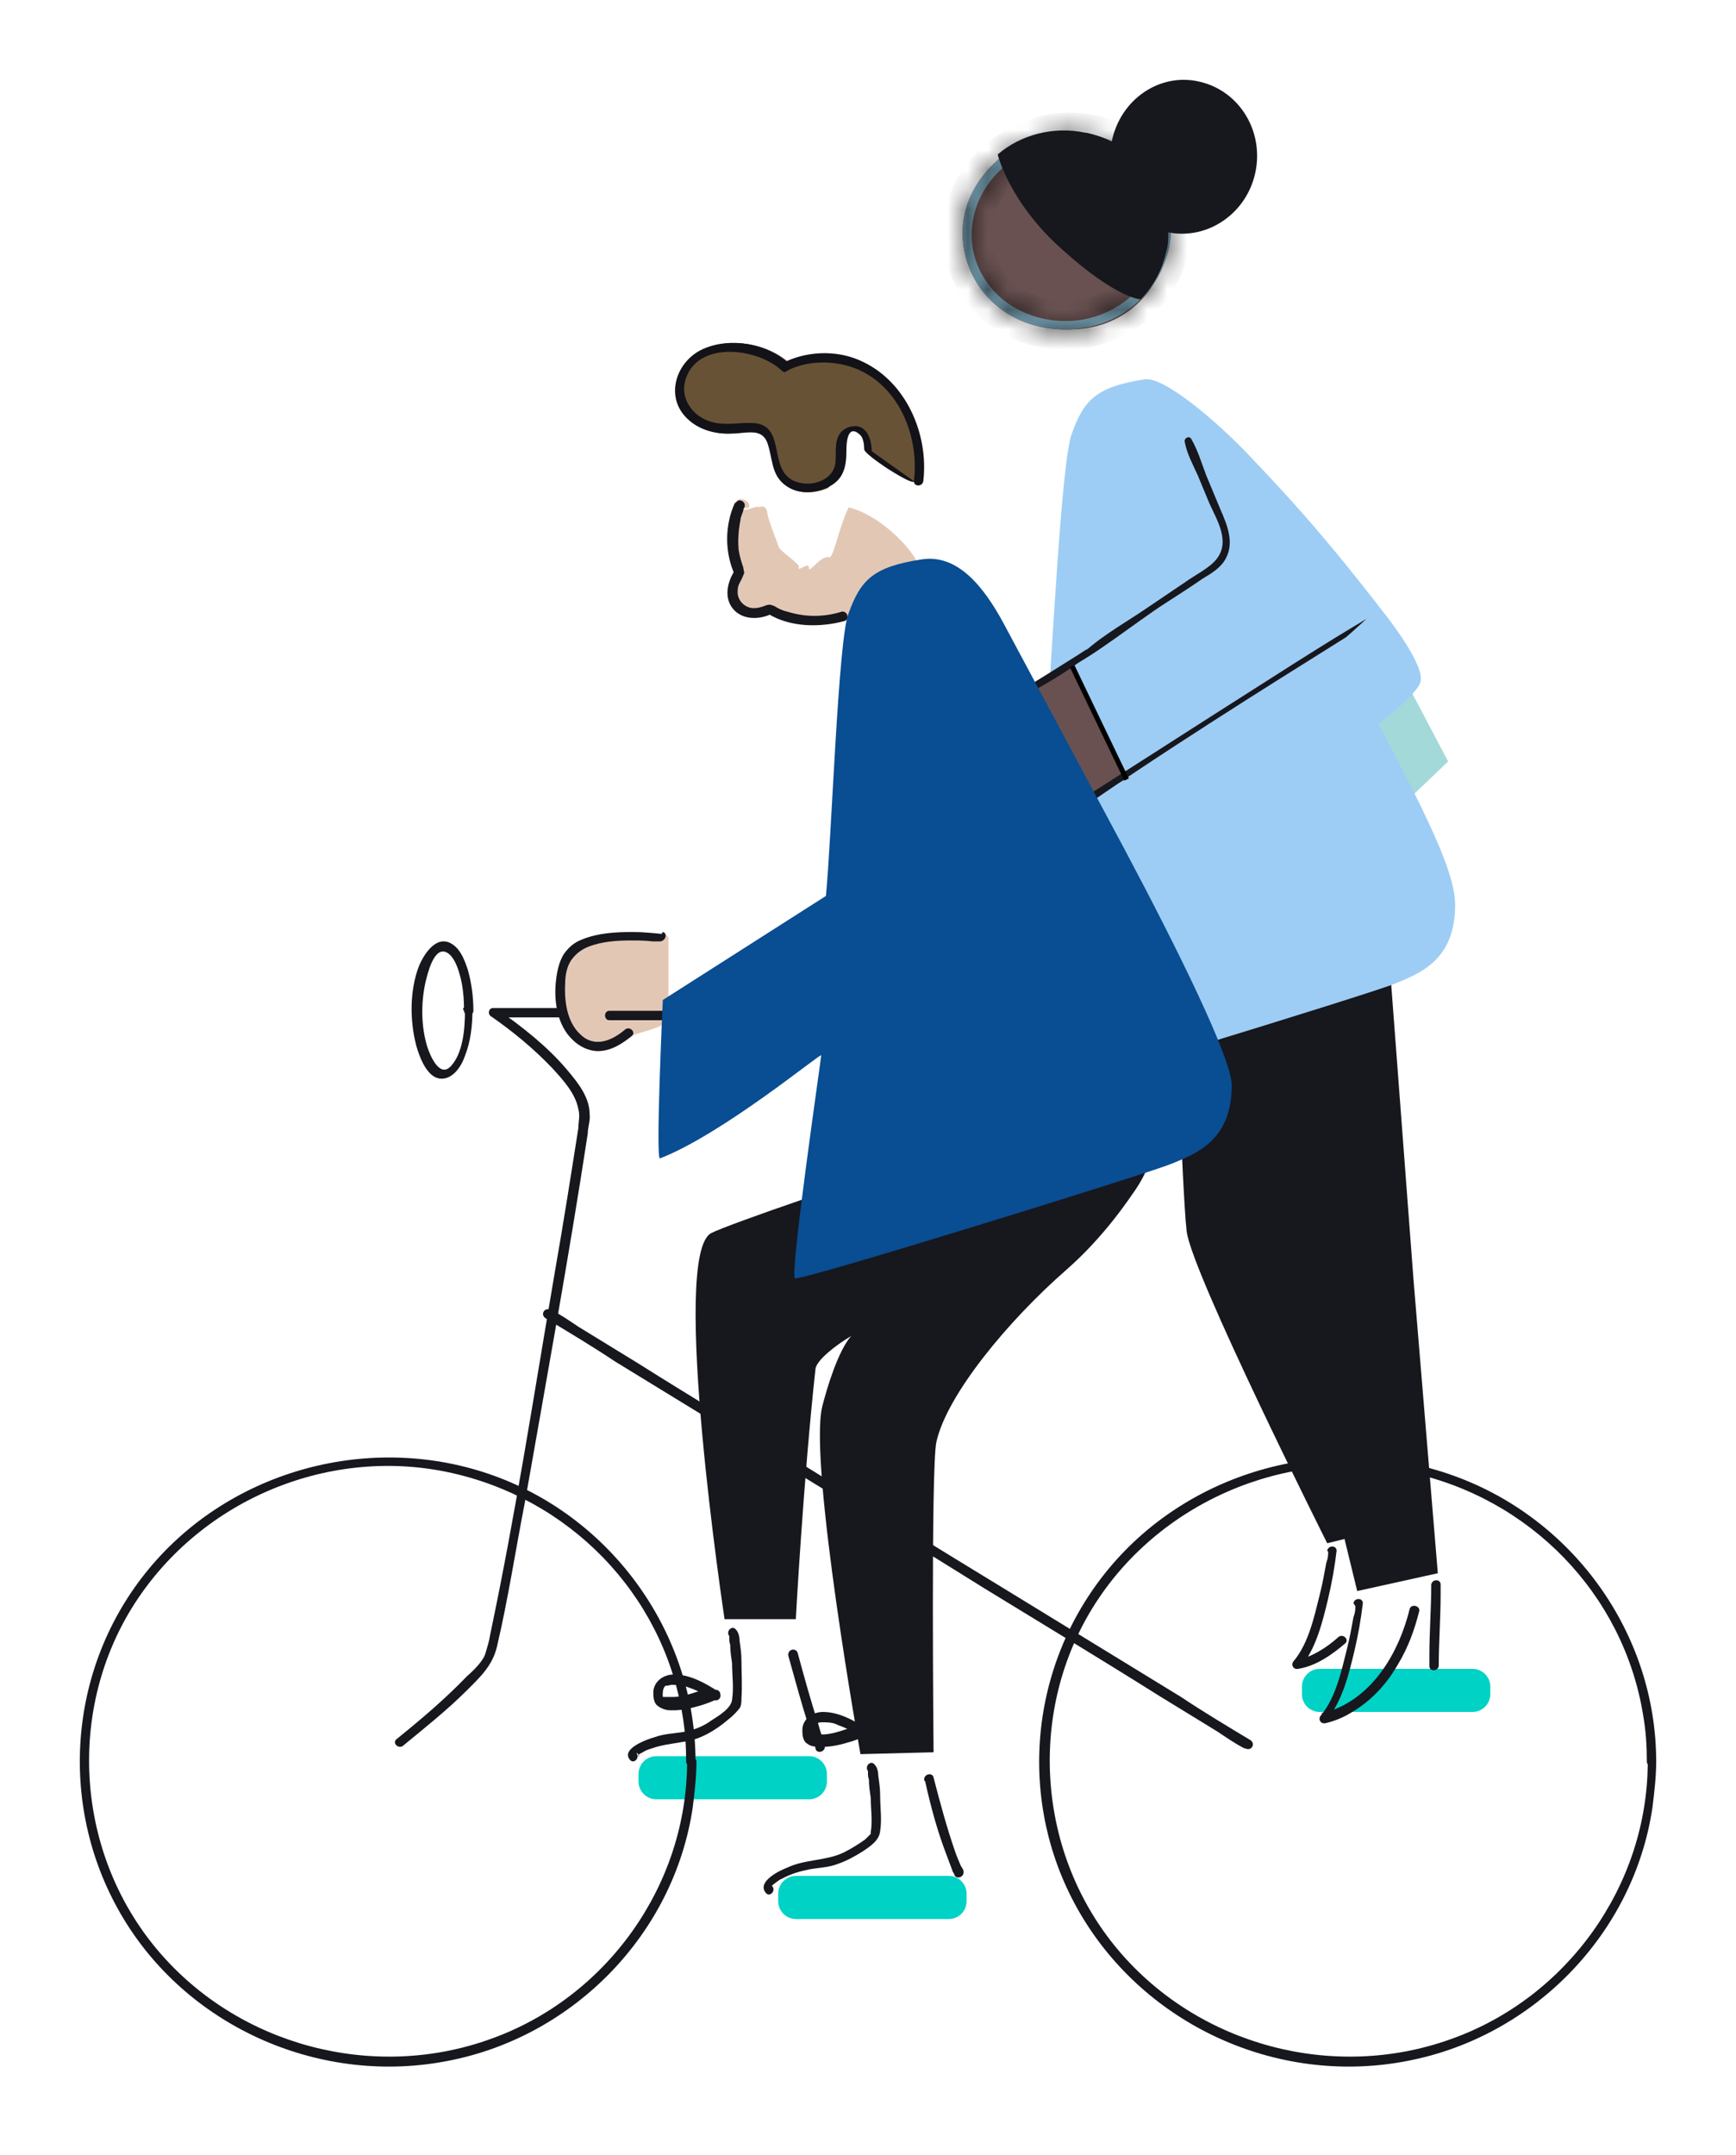 <svg width="87" height="108" viewBox="0 0 87 108" fill="none" xmlns="http://www.w3.org/2000/svg">
<g filter="url(#filter0_d_60_40)">
<path d="M31.944 83.851C32.132 84.086 31.944 83.992 31.991 83.945C31.991 83.945 32.085 83.851 32.132 83.851C32.273 83.757 32.461 83.663 32.649 83.616C33.165 83.428 33.682 83.382 34.199 83.288C35.044 83.194 35.843 82.724 36.5 82.16C36.688 82.019 36.923 81.785 37.064 81.597C37.158 81.456 37.158 81.268 37.158 81.08C37.205 80.469 37.158 79.812 37.158 79.201C37.158 78.872 37.111 78.544 37.064 78.215C37.064 78.027 37.017 77.792 36.876 77.651C36.688 77.416 36.359 77.745 36.547 77.98C36.547 77.933 36.547 77.98 36.547 78.074C36.547 78.168 36.547 78.309 36.594 78.403C36.594 78.731 36.641 79.013 36.688 79.342C36.688 79.953 36.782 80.563 36.688 81.174C36.641 81.597 36.03 81.972 35.655 82.207C35.279 82.489 34.809 82.677 34.34 82.771C33.823 82.865 33.306 82.865 32.789 83.053C32.461 83.147 31.099 83.616 31.568 84.18C31.756 84.415 32.085 84.086 31.897 83.851H31.944Z" fill="#17171E"/>
<path d="M35.608 80.516C35.561 80.516 35.514 80.516 35.467 80.563C35.326 80.61 35.138 80.704 34.997 80.751C34.574 80.892 34.151 81.033 33.729 81.033C33.635 81.033 33.541 81.033 33.447 81.033C33.447 81.033 33.447 81.033 33.4 81.033C33.4 81.033 33.306 81.033 33.259 81.033C33.306 81.033 33.259 81.033 33.212 81.033C33.212 80.939 33.259 81.08 33.212 81.033C33.212 81.033 33.212 81.033 33.212 80.986C33.212 80.798 33.212 80.657 33.306 80.516C33.306 80.516 33.306 80.516 33.353 80.469C33.353 80.469 33.4 80.469 33.447 80.469C33.447 80.469 33.635 80.422 33.682 80.422C33.964 80.422 34.292 80.469 34.527 80.563C34.95 80.704 35.373 80.939 35.748 81.174C36.03 81.315 36.265 80.939 35.983 80.751C35.326 80.328 34.574 79.906 33.776 79.906C33.259 79.906 32.789 80.234 32.742 80.751C32.742 80.986 32.742 81.221 32.883 81.409C33.024 81.55 33.212 81.644 33.447 81.691C33.964 81.737 34.48 81.644 34.95 81.503C35.326 81.409 35.655 81.268 35.983 81.127C36.077 81.08 36.124 80.892 36.077 80.798C35.983 80.657 35.889 80.657 35.748 80.704L35.608 80.516Z" fill="#17171E"/>
<path d="M40.549 84H32.893C32.4 84 32 84.4 32 84.892V85.268C32 85.761 32.4 86.161 32.893 86.161H40.549C41.041 86.161 41.441 85.761 41.441 85.268V84.892C41.441 84.4 41.041 84 40.549 84Z" fill="#00D2C6"/>
<path d="M73.794 79.624H66.138C65.645 79.624 65.246 80.024 65.246 80.516V80.892C65.246 81.385 65.645 81.784 66.138 81.784H73.794C74.287 81.784 74.687 81.385 74.687 80.892V80.516C74.687 80.024 74.287 79.624 73.794 79.624Z" fill="#00D2C6"/>
<path d="M48.5 8.146C48.392 10.869 51.393 12.135 53.417 12.5C56.298 12.617 58.342 10.5 58.436 8.146C58.545 5.423 56.298 3.121 53.417 3.005C50.536 2.888 48.609 5.423 48.5 8.146Z" fill="#695151"/>
<mask id="path-6-inside-1_60_40" fill="white">
<path d="M58.586 6.492C59.008 8.605 57.975 10.672 56.19 11.752C54.404 12.832 51.82 12.786 50.082 11.423C48.438 10.155 47.78 7.901 48.579 5.975C49.377 4.049 51.398 2.687 53.512 2.64C55.908 2.593 58.116 4.143 58.632 6.492C58.679 6.773 58.257 6.914 58.163 6.632C57.74 4.754 56.096 3.345 54.216 3.157C52.337 2.969 50.27 3.861 49.283 5.599C48.297 7.337 48.579 9.31 49.894 10.672C51.21 12.034 53.418 12.457 55.203 11.752C57.27 10.954 58.586 8.84 58.163 6.632C58.116 6.351 58.538 6.21 58.632 6.492H58.586Z"/>
</mask>
<path d="M58.586 6.492C59.008 8.605 57.975 10.672 56.19 11.752C54.404 12.832 51.82 12.786 50.082 11.423C48.438 10.155 47.78 7.901 48.579 5.975C49.377 4.049 51.398 2.687 53.512 2.64C55.908 2.593 58.116 4.143 58.632 6.492C58.679 6.773 58.257 6.914 58.163 6.632C57.74 4.754 56.096 3.345 54.216 3.157C52.337 2.969 50.27 3.861 49.283 5.599C48.297 7.337 48.579 9.31 49.894 10.672C51.21 12.034 53.418 12.457 55.203 11.752C57.27 10.954 58.586 8.84 58.163 6.632C58.116 6.351 58.538 6.21 58.632 6.492H58.586Z" fill="#665C55"/>
<path d="M58.586 6.492C59.008 8.605 57.975 10.672 56.19 11.752C54.404 12.832 51.82 12.786 50.082 11.423C48.438 10.155 47.78 7.901 48.579 5.975C49.377 4.049 51.398 2.687 53.512 2.64C55.908 2.593 58.116 4.143 58.632 6.492C58.679 6.773 58.257 6.914 58.163 6.632C57.74 4.754 56.096 3.345 54.216 3.157C52.337 2.969 50.27 3.861 49.283 5.599C48.297 7.337 48.579 9.31 49.894 10.672C51.21 12.034 53.418 12.457 55.203 11.752C57.27 10.954 58.586 8.84 58.163 6.632C58.116 6.351 58.538 6.21 58.632 6.492H58.586Z" fill="#83B1C6"/>
<path d="M58.586 6.492L57.605 6.688L57.366 5.492H58.586V6.492ZM50.082 11.423L50.693 10.632L50.699 10.636L50.082 11.423ZM53.512 2.64L53.489 1.64L53.492 1.64L53.512 2.64ZM58.632 6.492L59.609 6.277L59.615 6.302L59.619 6.327L58.632 6.492ZM55.203 11.752L54.836 10.822L54.843 10.819L55.203 11.752ZM59.566 6.295C60.079 8.859 58.82 11.329 56.707 12.608L55.672 10.897C57.129 10.015 57.938 8.352 57.605 6.688L59.566 6.295ZM56.707 12.608C54.59 13.889 51.552 13.846 49.465 12.21L50.699 10.636C52.089 11.725 54.218 11.776 55.672 10.897L56.707 12.608ZM49.471 12.215C47.487 10.685 46.675 7.955 47.655 5.592L49.502 6.358C48.885 7.846 49.389 9.626 50.693 10.632L49.471 12.215ZM47.655 5.592C48.609 3.292 50.989 1.696 53.489 1.64L53.534 3.64C51.806 3.678 50.146 4.807 49.502 6.358L47.655 5.592ZM53.492 1.64C56.308 1.585 58.978 3.409 59.609 6.277L57.656 6.706C57.253 4.877 55.507 3.601 53.531 3.64L53.492 1.64ZM59.619 6.327C59.743 7.075 59.217 7.58 58.752 7.727C58.508 7.804 58.199 7.819 57.893 7.69C57.563 7.551 57.324 7.278 57.214 6.949L59.111 6.316C59.048 6.128 58.897 5.943 58.671 5.848C58.47 5.763 58.281 5.778 58.149 5.82C57.907 5.896 57.568 6.19 57.646 6.656L59.619 6.327ZM57.187 6.852C56.861 5.404 55.578 4.298 54.117 4.152L54.316 2.162C56.613 2.391 58.618 4.104 59.138 6.413L57.187 6.852ZM54.117 4.152C52.578 3.998 50.919 4.743 50.153 6.093L48.414 5.105C49.621 2.979 52.096 1.94 54.316 2.162L54.117 4.152ZM50.153 6.093C49.386 7.445 49.606 8.934 50.614 9.977L49.175 11.367C47.551 9.686 47.208 7.229 48.414 5.105L50.153 6.093ZM50.614 9.977C51.63 11.03 53.403 11.388 54.836 10.822L55.57 12.682C53.433 13.526 50.789 13.038 49.175 11.367L50.614 9.977ZM54.843 10.819C56.504 10.178 57.504 8.507 57.181 6.821L59.145 6.444C59.667 9.173 58.036 11.73 55.563 12.685L54.843 10.819ZM57.176 6.797C57.052 6.049 57.578 5.544 58.044 5.397C58.287 5.32 58.596 5.305 58.902 5.434C59.232 5.573 59.471 5.846 59.581 6.175L57.684 6.808C57.746 6.996 57.898 7.181 58.124 7.276C58.325 7.361 58.514 7.346 58.646 7.304C58.888 7.228 59.227 6.934 59.149 6.468L57.176 6.797ZM58.632 7.492H58.586V5.492H58.632V7.492Z" fill="black" mask="url(#path-6-inside-1_60_40)"/>
<path d="M54.465 2.654C54.897 2.752 55.329 2.9 55.713 3.098C56.145 0.974 58.114 -0.359 60.082 0.085C62.099 0.53 63.347 2.555 62.915 4.629C62.483 6.703 60.514 8.037 58.546 7.642C58.546 7.938 58.546 8.284 58.45 8.58C58.258 9.518 57.826 10.309 57.154 11C57.154 11 55.953 10.951 53.265 8.531C50.576 6.16 50 3.74 50 3.74C51.153 2.752 52.785 2.308 54.417 2.654H54.465Z" fill="#17171E"/>
<path d="M69.238 38.948L60.126 43.363L68.017 75.725L72.056 74.833L70.835 60.084L69.238 38.948Z" fill="#17171E"/>
<path d="M58.858 44.068C58.858 44.068 59.233 55.622 59.468 57.689C59.703 59.756 66.514 73.33 66.514 73.33L69.379 72.625L63.79 42.565L58.905 44.115L58.858 44.068Z" fill="#17171E"/>
<path d="M57.778 49.234C57.778 49.234 54.208 51.677 46.974 53.884C43.17 55.059 36.594 57.313 35.655 57.783C33.541 58.816 36.312 77.135 36.312 77.135H39.882C39.882 77.135 40.258 70.183 40.868 64.594C40.915 64.171 41.855 63.419 42.653 62.95C41.996 63.701 41.432 65.58 41.197 66.519C40.539 69.478 43.123 83.898 43.123 83.898L46.786 83.804C46.786 83.804 46.646 69.525 46.927 68.257C47.444 65.909 50.497 62.198 53.456 59.615C55.382 57.924 56.603 56.045 56.932 55.575C58.811 52.757 57.871 49.422 57.684 49.234H57.778Z" fill="#17171E"/>
<path d="M33.242 42.839C32.773 42.792 32.222 42.703 31.705 42.703C30.86 42.703 29.967 42.75 29.169 43.078C28.793 43.219 28.511 43.454 28.276 43.783C27.994 44.206 27.901 44.769 27.854 45.239C27.76 46.225 27.947 47.4 28.699 48.104C29.028 48.433 29.497 48.668 29.967 48.668C30.625 48.668 31.188 48.292 31.658 47.916C31.893 47.728 33.5 47.5 33.5 47C33.5 46.5 33.5 46.5 33.5 46.5C33.5 46.5 33.5 46.5 33.5 45.5C33.5 45.077 33.5 44.5 33.5 44C33.5 43.695 33.5 44.38 33.5 44C33.5 43.683 33.5 44.254 33.5 43.5C33.5 43.146 33.5 43 33.5 43C33.5 43 33.524 42.886 33.242 42.839Z" fill="#E3C7B5"/>
<path d="M33.161 42.797C32.691 42.75 32.222 42.703 31.705 42.703C30.86 42.703 29.967 42.75 29.169 43.078C28.793 43.219 28.511 43.454 28.276 43.783C27.994 44.206 27.901 44.769 27.854 45.239C27.76 46.225 27.948 47.4 28.699 48.104C29.028 48.433 29.497 48.668 29.967 48.668C30.625 48.668 31.188 48.292 31.658 47.916C31.893 47.728 31.564 47.4 31.329 47.587C30.672 48.151 29.779 48.527 29.075 47.822C28.417 47.212 28.276 46.178 28.323 45.286C28.323 44.863 28.417 44.347 28.699 44.018C28.887 43.783 29.122 43.595 29.451 43.454C30.155 43.172 30.907 43.125 31.658 43.125C31.987 43.125 32.316 43.125 32.691 43.172C32.785 43.172 32.926 43.172 33.02 43.172C33.114 43.172 33.02 43.172 33.067 43.172C33.349 43.172 33.49 42.75 33.208 42.703L33.161 42.797Z" fill="#17171E"/>
<path d="M67.923 76.477C67.923 76.383 67.923 76.524 67.923 76.571C67.923 76.759 67.876 76.9 67.829 77.04C67.735 77.557 67.641 78.074 67.5 78.638C67.219 79.765 66.937 81.08 66.185 81.972C66.044 82.16 66.185 82.395 66.42 82.348C66.843 82.254 67.312 82.066 67.688 81.832C68.674 81.268 69.473 80.422 70.037 79.436C70.553 78.591 70.882 77.698 71.117 76.759C71.211 76.477 70.741 76.336 70.647 76.618C70.131 78.731 68.862 80.986 66.655 81.738C66.514 81.738 66.373 81.832 66.232 81.832L66.467 82.207C67.265 81.268 67.594 79.906 67.876 78.731C68.064 77.933 68.205 77.135 68.299 76.336C68.299 76.054 67.876 76.054 67.829 76.336L67.923 76.477Z" fill="#17171E"/>
<path d="M71.728 75.397C71.728 76.571 71.633 77.792 71.633 78.966V79.483C71.633 79.765 72.056 79.765 72.103 79.483C72.103 78.309 72.197 77.088 72.197 75.913V75.397C72.197 75.115 71.775 75.115 71.728 75.397Z" fill="#17171E"/>
<path d="M66.561 73.753C66.561 73.659 66.561 73.8 66.561 73.847C66.561 74.034 66.514 74.175 66.467 74.316C66.373 74.833 66.279 75.35 66.138 75.913C65.856 77.041 65.575 78.356 64.823 79.248C64.682 79.436 64.823 79.671 65.058 79.624C65.95 79.483 66.749 78.919 67.406 78.356C67.641 78.168 67.312 77.839 67.078 78.027C66.514 78.544 65.715 79.06 64.917 79.201L65.152 79.577C65.95 78.638 66.279 77.275 66.561 76.101C66.749 75.303 66.89 74.504 66.984 73.706C66.984 73.424 66.561 73.424 66.514 73.706L66.561 73.753Z" fill="#17171E"/>
<g filter="url(#filter1_d_60_40)">
<path d="M36.862 17.122C36.346 18.249 36.346 19.611 36.862 20.739V20.504C36.486 21.067 36.298 21.866 36.768 22.43C37.238 22.993 38.083 22.993 38.741 22.664H38.506C39.633 23.369 41.136 23.369 42.358 23.04C42.639 22.946 46.033 21.421 46.033 20.921C46.638 20.504 44.533 17.921 42.533 17.421C42 18.5 41.768 20.062 41.533 19.921C41.392 19.874 41.221 20.374 41.033 20.421C43.608 18.601 41.815 19.968 41.533 19.921C41.111 19.827 40.486 20.844 40.533 20.421C40.533 20.139 39.939 20.703 40.033 20.421C40.127 20.28 39.101 19.624 39.033 19.421C38.939 19.139 38.506 18.067 38.459 17.738C38.412 17.222 38.033 17.421 38.033 17.421C38.033 17.28 37.238 17.686 37.285 17.498C37.285 17.451 37.486 17.468 37.533 17.421C37.674 17.139 37.05 16.84 36.909 17.122H36.862Z" fill="#E3C7B5"/>
</g>
<path d="M38.567 90.474C38.708 90.662 38.567 90.615 38.661 90.521L38.755 90.427C38.896 90.333 39.036 90.192 39.177 90.145C39.6 89.91 40.07 89.769 40.539 89.675C41.056 89.582 41.526 89.582 41.996 89.394C42.418 89.253 42.841 89.018 43.217 88.783C43.639 88.501 44.062 88.219 44.109 87.75C44.203 87.186 44.109 86.576 44.109 85.965C44.109 85.636 44.062 85.307 44.015 84.978C44.015 84.791 43.968 84.556 43.827 84.415C43.639 84.18 43.311 84.509 43.499 84.744C43.499 84.697 43.499 84.744 43.499 84.838C43.499 84.931 43.499 85.072 43.546 85.166C43.546 85.495 43.593 85.777 43.639 86.106C43.639 86.669 43.733 87.233 43.639 87.797C43.639 87.891 43.639 87.844 43.639 87.891C43.546 87.985 43.452 88.079 43.358 88.172C43.029 88.407 42.653 88.642 42.277 88.83C41.385 89.253 40.352 89.159 39.459 89.582C39.083 89.722 37.909 90.286 38.379 90.85C38.567 91.085 38.895 90.756 38.708 90.521L38.567 90.474Z" fill="#17171E"/>
<path d="M46.364 85.26C46.646 86.528 46.974 87.75 47.444 88.971C47.538 89.206 47.632 89.488 47.726 89.722C47.726 89.769 47.773 89.816 47.82 89.91C47.867 90.192 48.337 90.098 48.289 89.769C48.289 89.675 48.196 89.582 48.149 89.488C48.055 89.253 47.961 89.065 47.867 88.783C47.444 87.562 47.115 86.341 46.786 85.072C46.739 84.791 46.27 84.885 46.317 85.213L46.364 85.26Z" fill="#17171E"/>
<path d="M39.506 78.966C39.835 80.141 40.164 81.362 40.539 82.536C40.633 82.912 40.821 83.241 40.868 83.616C40.915 83.898 41.385 83.804 41.338 83.475C41.244 83.1 41.103 82.771 41.009 82.395C40.633 81.221 40.305 80.047 39.976 78.825C39.882 78.544 39.459 78.638 39.506 78.966Z" fill="#17171E"/>
<path d="M34.433 84.274C34.433 90.474 30.394 96.11 24.57 98.177C18.698 100.291 11.935 98.506 7.895 93.715C3.856 88.924 3.339 81.925 6.58 76.618C9.868 71.263 16.303 68.492 22.409 69.76C28.515 71.028 33.212 75.866 34.199 81.925C34.339 82.724 34.386 83.475 34.386 84.274C34.386 84.556 34.856 84.556 34.856 84.274C34.856 77.886 30.723 72.109 24.758 69.948C18.651 67.74 11.606 69.619 7.473 74.598C3.339 79.577 2.87 86.669 6.204 92.165C9.539 97.66 16.162 100.526 22.503 99.257C28.75 98.036 33.776 92.916 34.715 86.576C34.809 85.824 34.903 85.025 34.903 84.274C34.903 83.992 34.433 83.992 34.433 84.274Z" fill="#17171E"/>
<path d="M82.578 84.274C82.578 90.474 78.538 96.11 72.714 98.177C66.843 100.291 60.079 98.506 56.039 93.715C52 88.924 51.483 81.925 54.724 76.618C57.965 71.31 64.447 68.492 70.553 69.76C76.659 71.028 81.356 75.866 82.343 81.925C82.484 82.724 82.531 83.475 82.531 84.274C82.531 84.556 83 84.556 83 84.274C83 77.886 78.867 72.109 72.855 69.948C66.749 67.74 59.703 69.619 55.57 74.598C51.436 79.577 50.92 86.669 54.302 92.165C57.683 97.66 64.259 100.526 70.6 99.257C76.847 98.036 81.873 92.916 82.812 86.576C82.906 85.824 83 85.025 83 84.274C83 83.992 82.531 83.992 82.531 84.274H82.578Z" fill="#17171E"/>
<path d="M27.341 62.057C28.515 62.762 29.689 63.466 30.817 64.218L39.177 69.338C42.559 71.404 45.941 73.471 49.323 75.585C52.235 77.369 55.194 79.154 58.106 80.986L61.018 82.771C61.441 83.053 61.911 83.382 62.38 83.616C62.38 83.616 62.38 83.616 62.428 83.616C62.709 83.757 62.944 83.382 62.662 83.194C61.488 82.489 60.314 81.784 59.187 81.033L50.826 75.913C47.444 73.847 44.062 71.78 40.68 69.666C37.768 67.881 34.809 66.097 31.897 64.265L28.985 62.48C28.562 62.198 28.092 61.869 27.623 61.634C27.623 61.634 27.623 61.634 27.576 61.634C27.294 61.493 27.059 61.869 27.341 62.057Z" fill="#17171E"/>
<path d="M27.951 46.51C26.871 46.51 25.791 46.51 24.711 46.51C24.476 46.51 24.429 46.839 24.617 46.933C25.697 47.684 26.73 48.53 27.67 49.516C28.186 50.08 28.844 50.784 28.985 51.583C29.079 51.912 28.985 52.193 28.985 52.522C28.609 54.918 28.233 57.313 27.811 59.709C26.777 65.768 25.838 71.874 24.57 77.886C24.523 78.215 24.429 78.497 24.335 78.825C24.241 79.201 23.771 79.671 23.395 80C22.315 81.127 21.094 82.16 19.873 83.147C19.638 83.335 19.967 83.663 20.201 83.475C21.282 82.583 22.409 81.691 23.395 80.704C24.053 80.047 24.664 79.483 24.898 78.544C25.462 76.148 25.838 73.659 26.308 71.263C27.388 65.11 28.515 58.957 29.455 52.804C29.455 52.475 29.596 52.146 29.549 51.818C29.549 50.972 28.938 50.221 28.421 49.61C27.435 48.436 26.167 47.449 24.898 46.557L24.805 46.98C25.885 46.98 26.965 46.98 28.046 46.98C28.327 46.98 28.327 46.51 28.046 46.51H27.951Z" fill="#17171E"/>
<path d="M23.302 46.651C23.302 47.543 23.207 48.765 22.597 49.422C22.033 50.033 21.564 48.906 21.423 48.483C21.094 47.449 21.094 46.228 21.329 45.195C21.423 44.819 21.751 43.363 22.409 43.739C22.738 43.927 22.926 44.443 23.02 44.772C23.207 45.383 23.255 46.04 23.255 46.651C23.255 46.933 23.724 46.933 23.724 46.651C23.724 45.946 23.63 45.242 23.442 44.584C23.301 44.161 23.114 43.645 22.738 43.363C21.939 42.752 21.282 43.739 21 44.396C20.53 45.618 20.53 47.121 20.859 48.389C21.047 49.046 21.517 50.362 22.456 49.986C22.879 49.798 23.16 49.328 23.302 48.906C23.583 48.201 23.677 47.403 23.677 46.604C23.677 46.322 23.207 46.322 23.207 46.604L23.302 46.651Z" fill="#17171E"/>
<path d="M47.549 90H39.893C39.4 90 39 90.4 39 90.892V91.268C39 91.761 39.4 92.161 39.893 92.161H47.549C48.041 92.161 48.441 91.761 48.441 91.268V90.892C48.441 90.4 48.041 90 47.549 90Z" fill="#00D2C6"/>
<path d="M43.076 82.395C43.029 82.395 42.982 82.395 42.935 82.442C42.794 82.489 42.606 82.583 42.465 82.63C42.042 82.771 41.62 82.912 41.197 82.912C41.103 82.912 41.009 82.912 40.915 82.912C40.915 82.912 40.915 82.912 40.868 82.912C40.868 82.912 40.774 82.912 40.727 82.912C40.774 82.912 40.727 82.912 40.68 82.912C40.68 82.818 40.727 82.959 40.68 82.912C40.68 82.912 40.68 82.912 40.68 82.865C40.68 82.677 40.68 82.536 40.774 82.395C40.774 82.395 40.774 82.395 40.821 82.348C40.821 82.348 40.868 82.348 40.915 82.348C40.915 82.348 41.103 82.301 41.15 82.301C41.432 82.301 41.761 82.301 41.995 82.442C42.418 82.583 42.841 82.818 43.217 83.053C43.498 83.194 43.733 82.818 43.452 82.63C42.794 82.207 42.042 81.784 41.244 81.784C40.727 81.784 40.258 82.113 40.211 82.63C40.211 82.865 40.211 83.1 40.352 83.288C40.492 83.428 40.68 83.522 40.915 83.522C41.432 83.569 41.949 83.475 42.418 83.335C42.794 83.241 43.123 83.1 43.452 82.959C43.545 82.912 43.593 82.724 43.545 82.63C43.452 82.489 43.358 82.489 43.217 82.536L43.076 82.395Z" fill="#17171E"/>
<path d="M72.573 34.157L69.379 37.21C69.379 37.21 68.064 30.305 68.252 29.836C68.44 29.366 69.332 28.004 69.332 28.004L72.573 34.157Z" fill="#A3DAD9"/>
<g filter="url(#filter2_d_60_40)">
<path d="M69.072 28.291C69.072 28.291 70.998 26.835 71.186 26.177C71.421 25.426 69.824 23.312 69.495 22.89C66.348 18.803 64.516 16.83 62.59 14.811C61.087 13.214 58.363 10.865 57.377 11.006C54.934 11.382 54.324 12.039 53.713 13.73C53.196 15.046 52.727 24.862 52.492 27.727V28.808V28.855L55.827 35.102L52.821 38.718C52.821 38.718 52.257 37.403 52.069 36.37C51.787 38.483 50.801 46.938 51.036 47.032C51.318 47.126 68.603 41.818 69.871 41.302C71.139 40.785 72.924 40.127 72.924 37.356C72.924 35.947 71.984 33.739 69.072 28.244V28.291Z" fill="#9DCDF4"/>
</g>
<path d="M50.497 31.339C50.497 31.339 48.196 32.325 48.29 33.124C48.383 33.922 50.074 33.17 50.074 33.17C50.074 33.17 47.303 35.754 47.914 36.928C48.524 38.102 53.268 36.975 53.268 36.975" fill="#094D92"/>
<path d="M48.897 32.073L53.571 29.313L56.568 34.968L51.871 37.416L48.897 32.073Z" fill="#695151"/>
<path d="M47.863 36.386C48.148 37.443 49.79 37.863 51.53 37.323C53.271 36.784 54.451 35.49 54.166 34.433C53.881 33.376 52.239 32.956 50.499 33.496C48.758 34.035 47.578 35.329 47.863 36.386Z" fill="#695151"/>
<path d="M48.173 33.113C48.253 33.54 49.568 33.478 51.111 32.976C52.653 32.474 53.839 31.721 53.759 31.294C53.679 30.867 52.364 30.928 50.822 31.43C49.279 31.933 48.093 32.686 48.173 33.113Z" fill="#695151"/>
<path d="M50.356 31.151C49.699 31.433 48.947 31.808 48.43 32.325C48.149 32.56 47.867 32.983 48.055 33.358C48.242 33.734 48.712 33.734 49.088 33.687C49.464 33.64 49.792 33.499 50.121 33.358L49.84 32.983C49.417 33.405 48.994 33.828 48.665 34.298C48.196 34.908 47.538 35.707 47.538 36.505C47.538 37.304 48.196 37.492 48.853 37.586C49.746 37.68 50.638 37.586 51.53 37.492C52.094 37.398 52.936 37.141 53.5 37C53.782 36.953 53.456 36.646 53.127 36.693C51.953 36.975 50.685 37.163 49.464 37.163C49.041 37.163 48.102 37.163 48.008 36.599C47.961 36.318 48.102 35.942 48.242 35.707C48.43 35.331 48.665 35.002 48.947 34.674C49.323 34.204 49.746 33.734 50.168 33.312C50.356 33.124 50.121 32.842 49.886 32.936C49.98 32.889 49.886 32.936 49.84 32.936C49.746 32.936 49.699 32.983 49.605 33.03C49.417 33.077 49.182 33.171 48.947 33.218C48.853 33.218 48.524 33.264 48.477 33.171C48.383 33.077 48.524 32.889 48.571 32.795C48.853 32.419 51.577 30.735 52 30.5C55.5 28.5 54.218 28.641 54.5 28.5C54.782 28.359 50.544 31.01 50.309 31.104L50.356 31.151Z" fill="#17171E"/>
<path d="M51.014 34.721C50.074 35.284 49.088 35.707 48.055 35.989L51.014 34.721Z" fill="white"/>
<path d="M30.535 47.121C32.085 47.121 33.635 47.121 35.232 47.121C35.467 47.121 35.702 47.121 35.889 47.121C36.171 47.121 36.171 46.651 35.889 46.651C34.339 46.651 32.789 46.651 31.192 46.651C30.958 46.651 30.723 46.651 30.535 46.651C30.253 46.651 30.253 47.121 30.535 47.121Z" fill="#17171E"/>
<path d="M50.967 34.58C50.732 34.627 50.497 34.767 50.262 34.861C50.027 34.955 49.745 35.096 49.511 35.19C49.276 35.284 48.994 35.378 48.759 35.472C48.524 35.566 48.242 35.613 48.008 35.707C47.773 35.801 47.867 36.13 48.102 36.083C48.383 36.036 48.665 35.942 48.947 35.848C49.229 35.754 49.464 35.66 49.699 35.566C49.933 35.472 50.168 35.331 50.403 35.19C50.638 35.049 50.92 34.908 51.108 34.721C51.202 34.627 51.108 34.533 51.014 34.533L50.967 34.58Z" fill="#17171E"/>
<path d="M51.812 36.13C50.685 36.693 49.417 37.022 48.149 37.069L51.812 36.13Z" fill="white"/>
<path d="M51.812 36.036C50.638 36.505 49.464 36.787 48.196 36.834C47.914 36.834 47.914 37.304 48.196 37.304C49.464 37.304 50.826 36.928 51.906 36.224C52 36.177 51.906 35.989 51.812 36.036Z" fill="#17171E"/>
<path d="M53.5 36.5C66 28.5 66 28.5 68.5 27C68.688 26.812 67.664 27.77 67.434 27.945C63.434 30.445 57.78 33.983 53.6 36.943C52.077 36.943 53.093 36.743 53.5 36.5Z" fill="#17171E"/>
<path d="M53.5 29.5C54.862 28.842 57.026 27.111 58.341 26.266C58.999 25.843 59.656 25.421 60.267 24.998C60.736 24.716 61.206 24.434 61.441 23.964C61.864 23.166 61.488 22.273 61.159 21.522C60.924 20.958 60.69 20.395 60.455 19.831C60.22 19.22 60.032 18.563 59.703 17.999C59.609 17.811 59.327 17.952 59.374 18.14C59.468 18.704 59.797 19.314 60.032 19.831C60.22 20.301 60.408 20.724 60.596 21.193C60.971 22.039 61.676 23.119 60.971 24.011C60.596 24.481 59.891 24.81 59.374 25.186C58.811 25.561 58.2 25.984 57.636 26.36C56.556 27.111 55.335 27.769 54.349 28.661L53.5 29.5Z" fill="#17171E"/>
<g filter="url(#filter3_d_60_40)">
<path d="M36.829 17.201C36.312 18.328 36.312 19.69 36.829 20.817V20.583C36.453 21.146 36.265 21.945 36.735 22.508C37.205 23.072 38.05 23.072 38.708 22.743H38.473C39.6 23.448 41.103 23.448 42.324 23.119C42.606 23.025 42.465 22.602 42.183 22.649C41.291 22.931 40.352 22.931 39.459 22.649C39.224 22.602 39.036 22.508 38.801 22.367C38.661 22.32 38.614 22.273 38.426 22.32C38.191 22.414 37.909 22.508 37.627 22.461C37.205 22.367 36.923 21.992 36.97 21.569C36.97 21.287 37.158 21.099 37.252 20.817C37.346 20.677 37.252 20.583 37.252 20.442C37.158 20.16 37.064 19.878 37.017 19.549C36.97 19.033 37.017 18.516 37.111 18.046C37.111 17.905 37.205 17.764 37.252 17.576C37.252 17.529 37.252 17.483 37.298 17.436C37.439 17.154 37.017 16.919 36.876 17.201H36.829Z" fill="#17171E"/>
</g>
<path d="M53.736 29.39L56.458 35.062" stroke="black" stroke-width="0.25"/>
<path d="M44 18.5C44 18.171 43.454 17.614 43.219 17.379C42.89 17.003 42.485 17.352 42.203 17.68C41.827 18.15 42.015 18.761 41.921 19.277C41.733 20.311 40.136 20.546 39.479 19.841C38.727 19.043 39.291 17.305 37.835 17.211C37.036 17.164 38.798 17.329 38 17C37.108 16.624 38.313 18.15 38.736 17.211C39.487 15.473 37.749 17.015 38.876 18.096C39.291 21.66 41.405 20.037 41.498 19.943C42.485 19.427 42.036 17.003 43.069 17.379C44.5 21 46 19.171 46 19.5C45.631 18.83 46.126 20.331 46.173 20.049C46.103 17.606 45.194 15.191 42.892 14.204C41.718 13.688 40.465 13.594 39.291 14.204H39.573C38.492 13.218 36.661 12.889 35.298 13.5C33.936 14.111 33.373 15.896 34.5 16.976C35.064 17.539 35.909 17.774 36.708 17.727C37.412 17.727 38.258 17.398 38.539 18.244C38.774 18.948 38.727 19.653 39.244 20.17C39.855 20.78 40.747 20.78 41.498 20.452C42.063 19.841 42.309 19.418 42.309 18.573C42.309 17.727 42.53 17.03 43 17.5C43.141 17.641 43.5 18.291 43.5 18.573C43.5 18.855 47 21.314 46 19.5L44 18.5Z" fill="#826644"/>
<path d="M44 18.5C44 18.171 43.454 17.614 43.219 17.379C42.89 17.003 42.485 17.352 42.203 17.68C41.827 18.15 42.015 18.761 41.921 19.277C41.733 20.311 40.136 20.546 39.479 19.841C38.727 19.043 39.291 17.305 37.835 17.211C37.036 17.164 38.798 17.329 38 17C37.108 16.624 38.313 18.15 38.736 17.211C39.487 15.473 37.749 17.015 38.876 18.096C39.291 21.66 41.405 20.037 41.498 19.943C42.485 19.427 42.036 17.003 43.069 17.379C44.5 21 46 19.171 46 19.5C45.631 18.83 46.126 20.331 46.173 20.049C46.103 17.606 45.194 15.191 42.892 14.204C41.718 13.688 40.465 13.594 39.291 14.204H39.573C38.492 13.218 36.661 12.889 35.298 13.5C33.936 14.111 33.373 15.896 34.5 16.976C35.064 17.539 35.909 17.774 36.708 17.727C37.412 17.727 38.258 17.398 38.539 18.244C38.774 18.948 38.727 19.653 39.244 20.17C39.855 20.78 40.747 20.78 41.498 20.452C42.063 19.841 42.309 19.418 42.309 18.573C42.309 17.727 42.53 17.03 43 17.5C43.141 17.641 43.5 18.291 43.5 18.573C43.5 18.855 47 21.314 46 19.5L44 18.5Z" fill="black" fill-opacity="0.2"/>
<g filter="url(#filter4_d_60_40)">
<path d="M50.315 23.273C49.282 21.348 47.967 19.751 46.182 20.032C43.739 20.408 43.129 21.066 42.518 22.757C42.002 24.072 41.673 34.076 41.391 36.895L33.218 42.108C33.218 42.108 32.842 50.14 33.077 50.046C36.224 48.825 41.156 44.739 41.156 44.88C41.156 45.02 39.559 55.917 39.841 56.058C40.123 56.199 57.408 50.845 58.676 50.328C59.944 49.811 61.729 49.154 61.729 46.383C61.729 45.067 59.099 39.713 56.327 34.499L50.315 23.273Z" fill="#094D92"/>
</g>
<path d="M43.686 18.61C43.686 18.281 43.593 17.811 43.358 17.576C43.029 17.201 42.418 17.342 42.136 17.67C41.761 18.14 41.949 18.751 41.855 19.267C41.667 20.301 40.07 20.536 39.412 19.831C38.661 19.033 39.224 17.295 37.768 17.201C36.97 17.154 36.218 17.389 35.42 17.06C34.527 16.684 34.011 15.745 34.433 14.805C35.185 13.067 38.05 13.49 39.177 14.57C39.271 14.664 39.365 14.664 39.459 14.57C40.446 14.054 41.761 14.054 42.794 14.43C45.049 15.275 46.082 17.858 45.8 20.113C45.8 20.395 46.223 20.395 46.27 20.113C46.552 17.717 45.377 15.04 43.076 14.054C41.902 13.537 40.398 13.584 39.224 14.195H39.506C38.426 13.208 36.594 12.88 35.232 13.49C33.87 14.101 33.306 15.886 34.433 16.966C34.997 17.529 35.842 17.764 36.641 17.717C37.346 17.717 38.191 17.389 38.473 18.234C38.708 18.939 38.661 19.643 39.177 20.16C39.788 20.77 40.68 20.77 41.432 20.442C42.277 20.066 42.418 19.408 42.418 18.563C42.418 17.717 42.653 17.342 43.123 17.811C43.264 17.952 43.311 18.281 43.311 18.516C43.311 18.798 45.8 20.395 45.8 20.113L43.686 18.61Z" fill="#17171E"/>
<path d="M43.686 18.61C43.686 18.281 43.593 17.811 43.358 17.576C43.029 17.201 42.418 17.342 42.136 17.67C41.761 18.14 41.949 18.751 41.855 19.267C41.667 20.301 40.07 20.536 39.412 19.831C38.661 19.033 39.224 17.295 37.768 17.201C36.97 17.154 36.218 17.389 35.42 17.06C34.527 16.684 34.011 15.745 34.433 14.805C35.185 13.067 38.05 13.49 39.177 14.57C39.271 14.664 39.365 14.664 39.459 14.57C40.446 14.054 41.761 14.054 42.794 14.43C45.049 15.275 46.082 17.858 45.8 20.113C45.8 20.395 46.223 20.395 46.27 20.113C46.552 17.717 45.377 15.04 43.076 14.054C41.902 13.537 40.398 13.584 39.224 14.195H39.506C38.426 13.208 36.594 12.88 35.232 13.49C33.87 14.101 33.306 15.886 34.433 16.966C34.997 17.529 35.842 17.764 36.641 17.717C37.346 17.717 38.191 17.389 38.473 18.234C38.708 18.939 38.661 19.643 39.177 20.16C39.788 20.77 40.68 20.77 41.432 20.442C42.277 20.066 42.418 19.408 42.418 18.563C42.418 17.717 42.653 17.342 43.123 17.811C43.264 17.952 43.311 18.281 43.311 18.516C43.311 18.798 45.8 20.395 45.8 20.113L43.686 18.61Z" fill="black" fill-opacity="0.2"/>
</g>
<defs>
<filter id="filter0_d_60_40" x="0" y="0" width="87" height="107.555" filterUnits="userSpaceOnUse" color-interpolation-filters="sRGB">
<feFlood flood-opacity="0" result="BackgroundImageFix"/>
<feColorMatrix in="SourceAlpha" type="matrix" values="0 0 0 0 0 0 0 0 0 0 0 0 0 0 0 0 0 0 127 0" result="hardAlpha"/>
<feOffset dy="4"/>
<feGaussianBlur stdDeviation="2"/>
<feComposite in2="hardAlpha" operator="out"/>
<feColorMatrix type="matrix" values="0 0 0 0 0 0 0 0 0 0 0 0 0 0 0 0 0 0 0.25 0"/>
<feBlend mode="normal" in2="BackgroundImageFix" result="effect1_dropShadow_60_40"/>
<feBlend mode="normal" in="SourceGraphic" in2="effect1_dropShadow_60_40" result="shape"/>
</filter>
<filter id="filter1_d_60_40" x="32.475" y="17.009" width="17.664" height="14.244" filterUnits="userSpaceOnUse" color-interpolation-filters="sRGB">
<feFlood flood-opacity="0" result="BackgroundImageFix"/>
<feColorMatrix in="SourceAlpha" type="matrix" values="0 0 0 0 0 0 0 0 0 0 0 0 0 0 0 0 0 0 127 0" result="hardAlpha"/>
<feOffset dy="4"/>
<feGaussianBlur stdDeviation="2"/>
<feComposite in2="hardAlpha" operator="out"/>
<feColorMatrix type="matrix" values="0 0 0 0 0 0 0 0 0 0 0 0 0 0 0 0 0 0 0.25 0"/>
<feBlend mode="normal" in2="BackgroundImageFix" result="effect1_dropShadow_60_40"/>
<feBlend mode="normal" in="SourceGraphic" in2="effect1_dropShadow_60_40" result="shape"/>
</filter>
<filter id="filter2_d_60_40" x="47" y="11" width="29.924" height="44.033" filterUnits="userSpaceOnUse" color-interpolation-filters="sRGB">
<feFlood flood-opacity="0" result="BackgroundImageFix"/>
<feColorMatrix in="SourceAlpha" type="matrix" values="0 0 0 0 0 0 0 0 0 0 0 0 0 0 0 0 0 0 127 0" result="hardAlpha"/>
<feOffset dy="4"/>
<feGaussianBlur stdDeviation="2"/>
<feComposite in2="hardAlpha" operator="out"/>
<feColorMatrix type="matrix" values="0 0 0 0 0 0 0 0 0 0 0 0 0 0 0 0 0 0 0.25 0"/>
<feBlend mode="normal" in2="BackgroundImageFix" result="effect1_dropShadow_60_40"/>
<feBlend mode="normal" in="SourceGraphic" in2="effect1_dropShadow_60_40" result="shape"/>
</filter>
<filter id="filter3_d_60_40" x="32.441" y="17.073" width="14.037" height="14.258" filterUnits="userSpaceOnUse" color-interpolation-filters="sRGB">
<feFlood flood-opacity="0" result="BackgroundImageFix"/>
<feColorMatrix in="SourceAlpha" type="matrix" values="0 0 0 0 0 0 0 0 0 0 0 0 0 0 0 0 0 0 127 0" result="hardAlpha"/>
<feOffset dy="4"/>
<feGaussianBlur stdDeviation="2"/>
<feComposite in2="hardAlpha" operator="out"/>
<feColorMatrix type="matrix" values="0 0 0 0 0 0 0 0 0 0 0 0 0 0 0 0 0 0 0.25 0"/>
<feBlend mode="normal" in2="BackgroundImageFix" result="effect1_dropShadow_60_40"/>
<feBlend mode="normal" in="SourceGraphic" in2="effect1_dropShadow_60_40" result="shape"/>
</filter>
<filter id="filter4_d_60_40" x="29" y="20" width="36.729" height="44.061" filterUnits="userSpaceOnUse" color-interpolation-filters="sRGB">
<feFlood flood-opacity="0" result="BackgroundImageFix"/>
<feColorMatrix in="SourceAlpha" type="matrix" values="0 0 0 0 0 0 0 0 0 0 0 0 0 0 0 0 0 0 127 0" result="hardAlpha"/>
<feOffset dy="4"/>
<feGaussianBlur stdDeviation="2"/>
<feComposite in2="hardAlpha" operator="out"/>
<feColorMatrix type="matrix" values="0 0 0 0 0 0 0 0 0 0 0 0 0 0 0 0 0 0 0.25 0"/>
<feBlend mode="normal" in2="BackgroundImageFix" result="effect1_dropShadow_60_40"/>
<feBlend mode="normal" in="SourceGraphic" in2="effect1_dropShadow_60_40" result="shape"/>
</filter>
</defs>
</svg>
